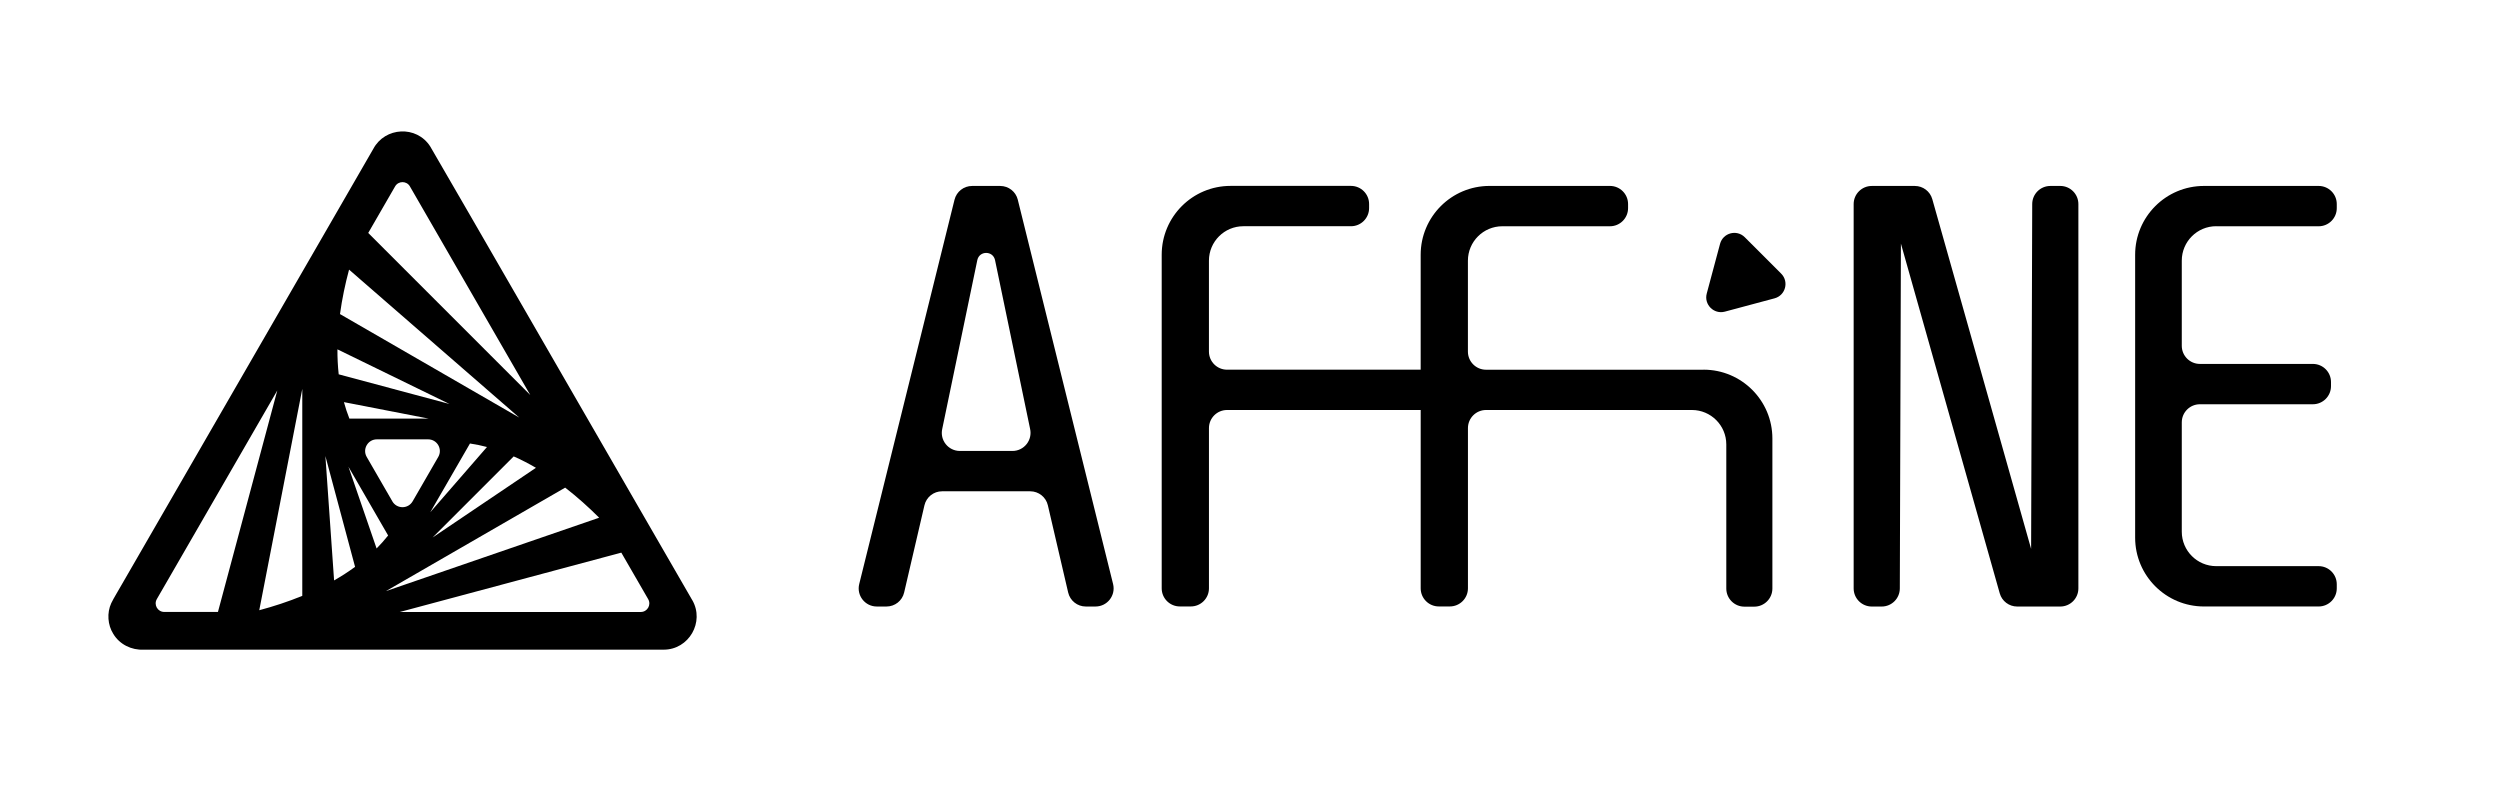<?xml version="1.0" encoding="UTF-8"?><svg id="Layer_2" xmlns="http://www.w3.org/2000/svg" viewBox="0 0 1459.61 470"><defs><style>.cls-1{fill:none;}</style></defs><g id="_6_export"><path id="logo-black" d="m404.14,350.34c-5.95-10.33-15.86-27.48-25.65-44.42-2.97-5.14-5.92-10.25-8.75-15.15-5.82-10.08-11.12-19.27-14.9-25.83-26.23-45.33-77.87-135.08-103.67-179.46-7.95-12.37-26.37-11.39-33.21,1.42-7.76,13.45-16.3,28.24-25.32,43.87-2.86,4.96-5.78,10.01-8.73,15.12-37.58,65.08-81.56,141.26-112.89,195.52-1.6,2.9-4.58,7.63-6.07,10.76-2.61,5.65-2.1,12.69,1.19,17.91,3.71,6.18,10.65,9.57,17.74,9.22,8.53,0,26.62-.01,50.01,0,5.55,0,11.4,0,17.49,0,81.33,0,205.57.05,236.06,0,14.81.03,24.1-16.21,16.72-28.97Zm-175.07-57.64l-14.97-25.93c-2.63-4.56.66-10.26,5.92-10.26h29.94c5.27,0,8.56,5.7,5.92,10.26l-14.97,25.93c-2.63,4.56-9.21,4.56-11.85,0Zm-25.08-48.29c-1.24-3.16-2.31-6.37-3.19-9.63l49.53,9.63h-46.34Zm22.62,68.22c-2.11,2.66-4.36,5.19-6.74,7.59l-16.43-47.71,23.16,40.12Zm47.78-53.7c3.35.5,6.67,1.19,9.93,2.05l-33.1,38.08,23.17-40.13Zm-76.64-40.4c-.53-4.82-.76-9.69-.74-14.57l65.41,31.91-64.68-17.33Zm-7.76,47.77l17.32,64.65c-3.91,2.87-8.01,5.51-12.25,7.93l-5.08-72.58Zm109.93.17c4.44,1.95,8.77,4.19,12.99,6.65l-60.34,40.7,47.35-47.35Zm-101.41-83.09c1.2-8.86,3.05-17.59,5.29-25.96l99.37,86.38-104.65-60.42Zm-22.02,164.51c-8.27,3.39-16.75,6.15-25.12,8.39l25.12-129.23v120.84Zm153.49-63.19c7.07,5.47,13.71,11.44,19.84,17.56l-124.49,42.86,104.65-60.42Zm-90.64-175.85c18.32,31.79,44.92,77.89,70.26,121.77l-94.61-94.61c5.56-9.62,10.83-18.75,15.69-27.18,1.93-3.33,6.73-3.33,8.66,0Zm-147.77,240.92c5.21-8.99,12.37-21.32,13.96-24.16,15.08-26.12,35.39-61.29,56.37-97.63l-34.65,129.3c-12.41,0-23.11,0-31.35,0-3.85,0-6.26-4.17-4.33-7.5Zm282.54,7.53c-28.89,0-84.98,0-140.67,0l129.31-34.65c6.78,11.74,12.21,21.14,15.69,27.16,1.93,3.33-.48,7.49-4.32,7.49Z"/><rect class="cls-1" width="1459.61" height="470"/><path d="m594.24,116.6c-1.17-4.72-5.41-8.03-10.27-8.03h-16.41c-4.86,0-9.1,3.31-10.27,8.03l-55.64,224.39c-1.65,6.67,3.39,13.12,10.27,13.12h5.66c4.92,0,9.19-3.39,10.3-8.18l11.85-50.91c1.11-4.79,5.38-8.18,10.3-8.18h51.46c4.92,0,9.19,3.39,10.3,8.18l11.85,50.91c1.11,4.79,5.38,8.18,10.3,8.18h5.66c6.87,0,11.92-6.45,10.27-13.12l-55.64-224.39Zm-3.15,146.69h-30.65c-6.81,0-11.85-6.34-10.3-12.97l20.48-98.57c1.27-5.45,9.03-5.45,10.3,0l20.48,98.57c1.54,6.63-3.49,12.97-10.3,12.97Z"/><path d="m994.58,215.86h-126.97c-5.84,0-10.58-4.74-10.58-10.58v-53.08c0-11.1,9-20.1,20.1-20.1h62.83c5.84,0,10.58-4.74,10.58-10.58v-2.39c0-5.84-4.74-10.58-10.58-10.58h-70.32c-22.2,0-40.19,18-40.19,40.19v67.1h-113.04c-5.84,0-10.58-4.74-10.58-10.58v-53.08c0-11.1,9-20.1,20.1-20.1h62.83c5.84,0,10.58-4.74,10.58-10.58v-2.39c0-5.84-4.74-10.58-10.58-10.58h-70.32c-22.2,0-40.19,18-40.19,40.19v194.77c0,5.84,4.74,10.58,10.58,10.58h6.43c5.84,0,10.58-4.74,10.58-10.58v-93.54c0-5.84,4.74-10.58,10.58-10.58h113.04v104.12c0,5.84,4.74,10.58,10.58,10.58h6.43c5.84,0,10.58-4.74,10.58-10.58v-93.54c0-5.84,4.74-10.58,10.58-10.58h120.16c11.1,0,20.1,9,20.1,20.1v84.14c0,5.84,4.74,10.58,10.58,10.58h5.75c5.84,0,10.58-4.74,10.58-10.58v-87.59c0-22.2-18-40.19-40.19-40.19Z"/><path d="m1202.87,108.57h-5.79c-5.83,0-10.56,4.72-10.58,10.54l-.64,201.36-57.7-204.2c-1.29-4.56-5.44-7.7-10.18-7.7h-25.15c-5.84,0-10.58,4.74-10.58,10.58v224.39c0,5.84,4.74,10.58,10.58,10.58h5.79c5.83,0,10.56-4.72,10.58-10.54l.64-201.36,57.7,204.2c1.29,4.56,5.44,7.7,10.18,7.7h25.15c5.84,0,10.58-4.74,10.58-10.58V119.14c0-5.84-4.74-10.58-10.58-10.58Z"/><path d="m1293.92,132.11h59.81c5.84,0,10.58-4.74,10.58-10.58v-2.39c0-5.84-4.74-10.58-10.58-10.58h-66.95c-22.2,0-40.19,18-40.19,40.19v165.15c0,22.2,18,40.19,40.19,40.19h66.95c5.84,0,10.58-4.74,10.58-10.58v-2.39c0-5.84-4.74-10.58-10.58-10.58h-59.81c-11.1,0-20.1-9-20.1-20.1v-63.84c0-5.84,4.74-10.58,10.58-10.58h65.96c5.84,0,10.58-4.74,10.58-10.58v-2.39c0-5.84-4.74-10.58-10.58-10.58h-65.96c-5.84,0-10.58-4.74-10.58-10.58v-49.72c0-11.1,9-20.1,20.1-20.1Z"/><path d="m1018.67,138.5c-4.7-4.7-12.71-2.55-14.43,3.87l-7.77,29.01c-1.72,6.41,4.15,12.28,10.57,10.57l29.01-7.77c6.42-1.72,8.56-9.74,3.87-14.43l-21.23-21.23Z"/></g></svg>